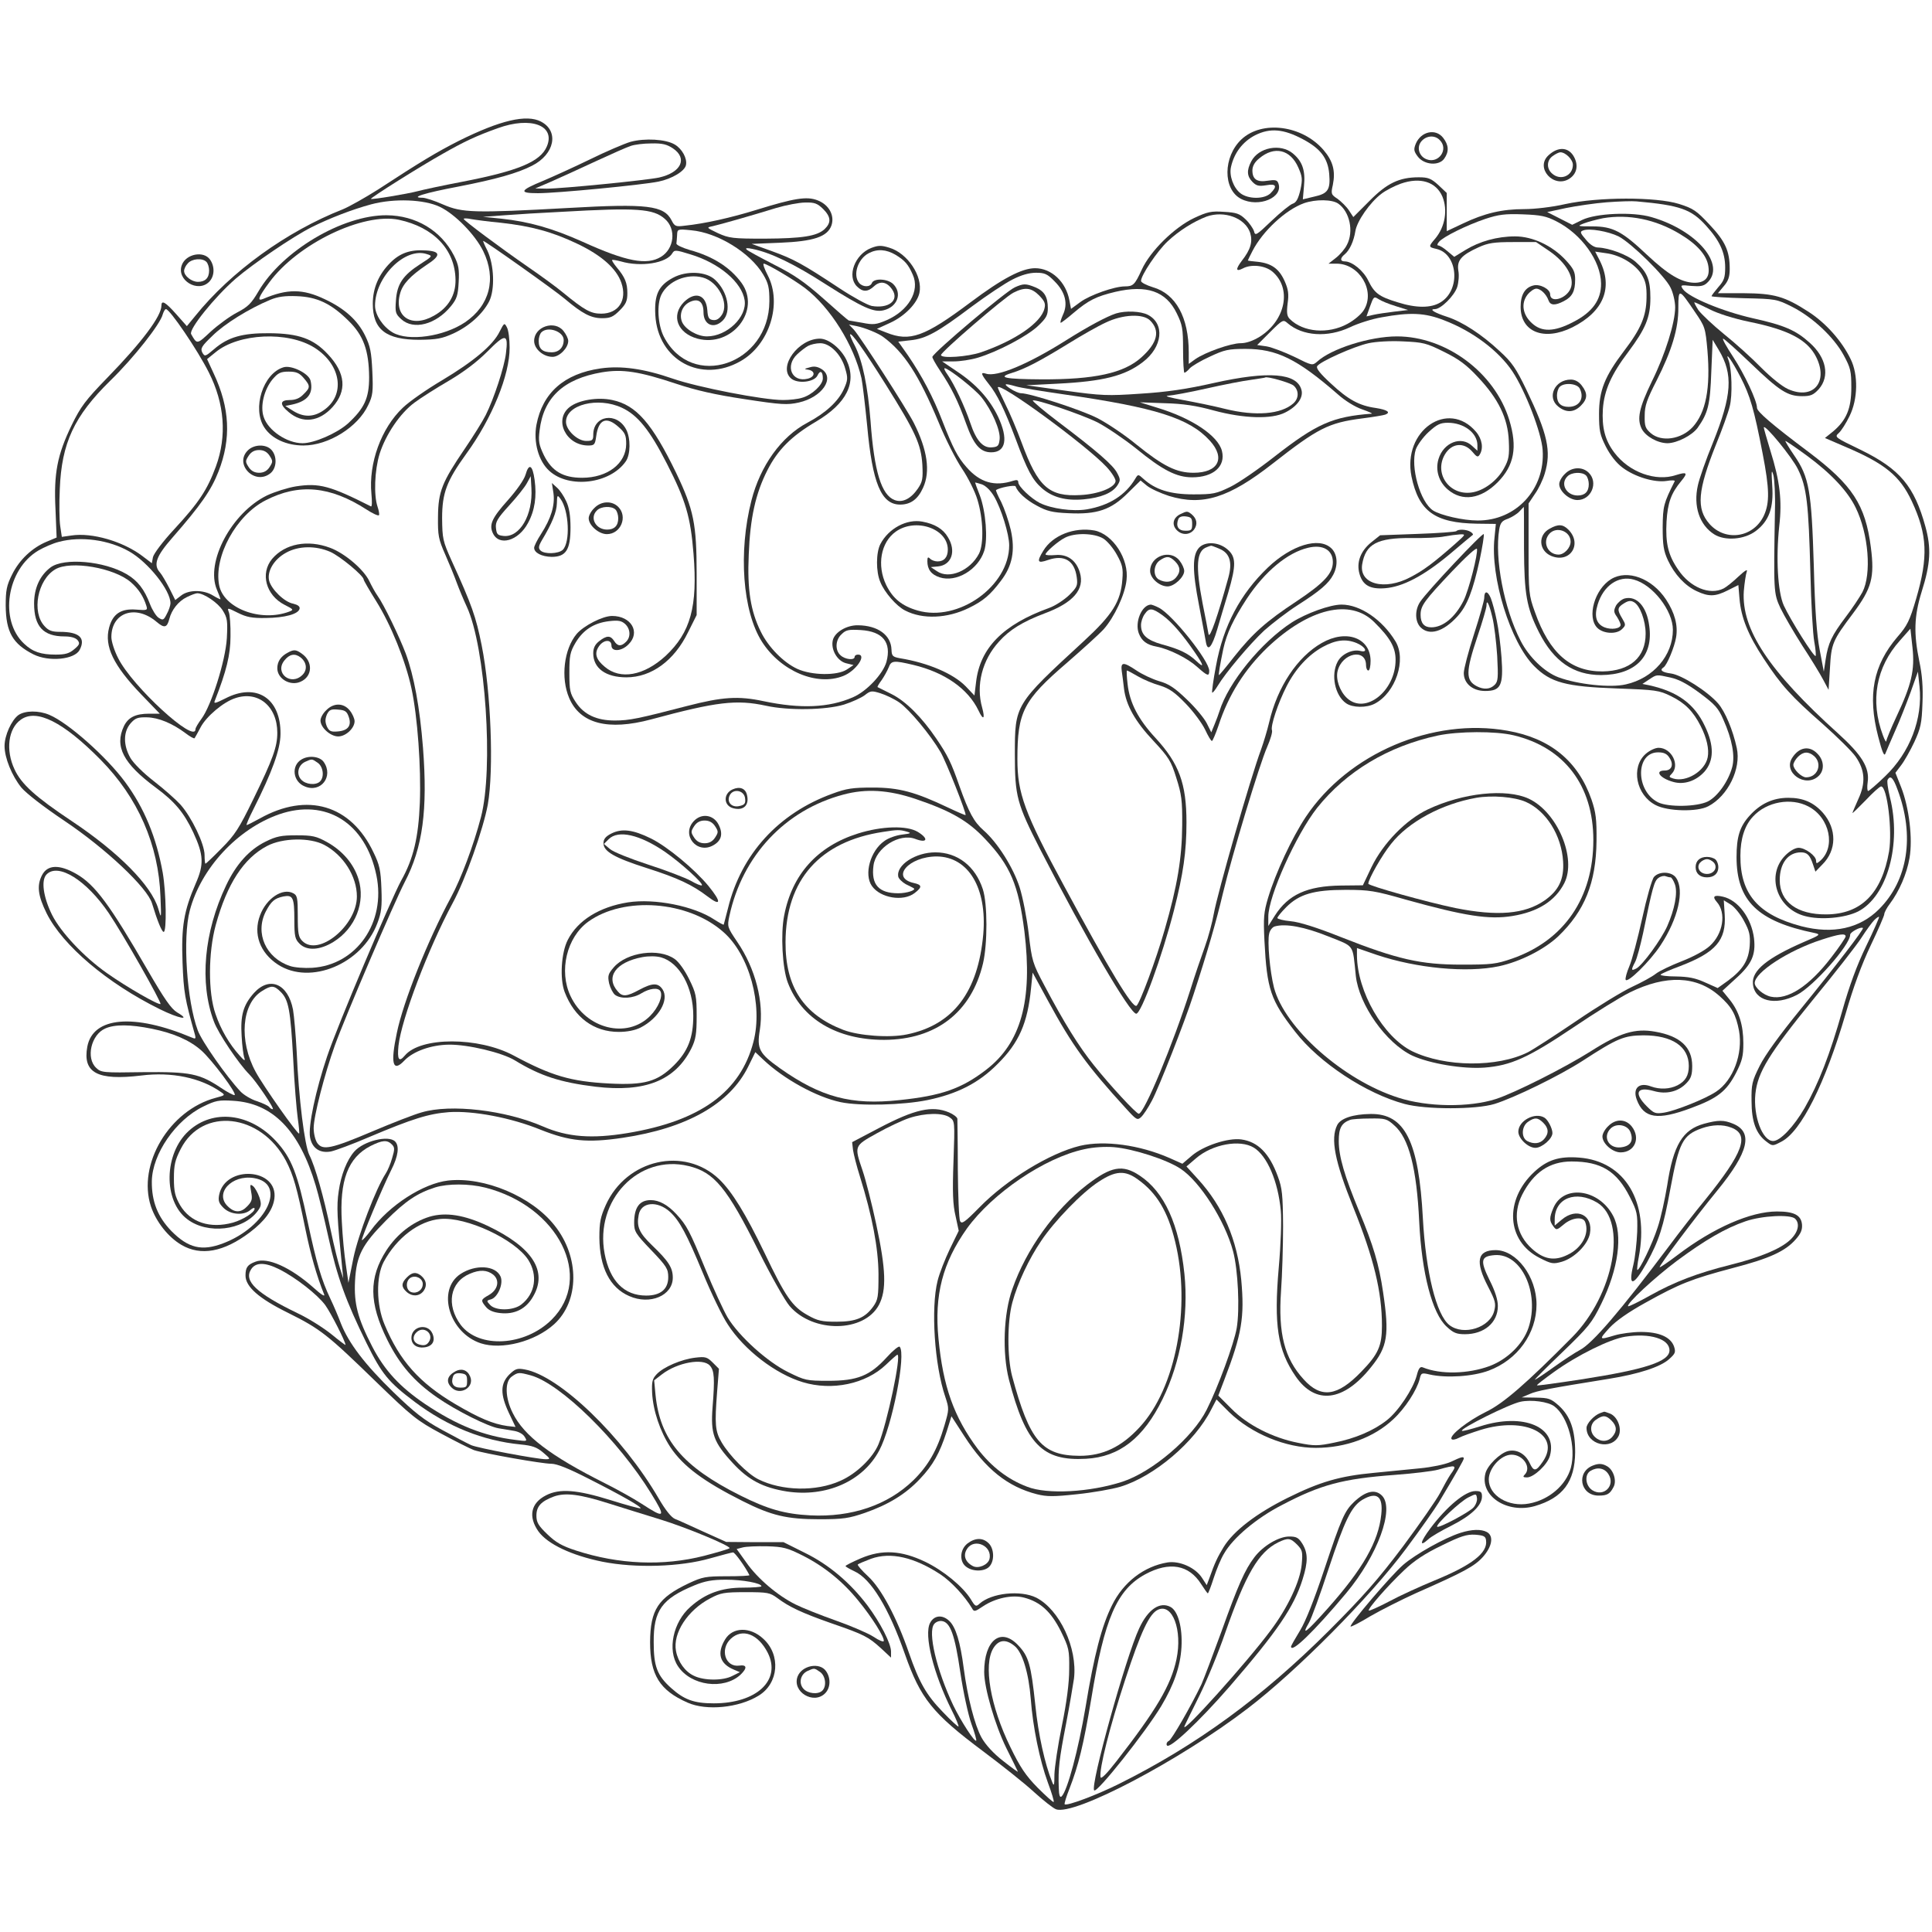 <?xml version="1.0" ?><!DOCTYPE svg  PUBLIC '-//W3C//DTD SVG 20010904//EN'  'http://www.w3.org/TR/2001/REC-SVG-20010904/DTD/svg10.dtd'><svg height="850pt" preserveAspectRatio="xMidYMid meet" version="1.0" viewBox="0 0 850 850" width="850pt" xmlns="http://www.w3.org/2000/svg">
<rect x="0" y="0" width="850" height="850" fill="#333333" stroke="none"/>
<g fill="#ffffff" stroke="none" transform="translate(0,850) scale(0.1,-0.1)">
<path d="M0 4250 l0 -4250 4250 0 4250 0 0 4250 0 4250 -4250 0 -4250 0 0 -4250z m2380 3715 c81 -42 60 -144 -39 -194 -64 -33 -160 -60 -325 -92 -148 -28 -215 -49 -157 -49 12 0 53 -13 91 -30 83 -36 135 -38 550 -15 349 20 421 11 455 -55 13 -26 19 -28 57 -23 88 9 204 35 317 70 165 51 220 60 267 42 51 -19 77 -67 62 -111 -18 -50 -79 -70 -227 -76 l-124 -5 89 -32 c96 -35 132 -54 297 -163 59 -39 123 -74 142 -78 74 -13 122 24 91 71 -23 35 -53 41 -80 16 -28 -26 -50 -27 -76 -1 -45 45 -9 141 63 169 31 12 45 12 80 1 80 -24 148 -126 132 -199 -10 -46 -65 -102 -128 -131 l-59 -27 41 -16 c104 -42 168 -19 371 133 140 105 226 150 284 150 72 0 136 -60 151 -142 l7 -37 41 30 c42 31 150 69 196 69 37 0 44 8 74 73 37 82 144 187 231 228 58 27 75 31 131 27 55 -3 69 -8 95 -33 17 -16 33 -40 37 -52 5 -22 10 -19 78 46 40 38 82 72 93 75 15 5 24 22 33 60 10 47 9 58 -9 99 -35 80 -106 96 -172 40 -20 -16 -30 -34 -30 -53 0 -39 21 -53 68 -45 32 5 41 3 46 -11 24 -63 -86 -109 -164 -69 -81 42 -79 186 2 262 91 85 267 62 361 -47 42 -49 53 -93 41 -153 -9 -40 -8 -43 21 -62 16 -12 39 -34 50 -51 l19 -29 71 71 c77 78 131 104 217 104 41 0 54 -5 86 -34 l37 -35 0 -84 0 -84 70 33 c96 46 174 64 271 64 46 0 124 9 180 22 147 32 400 32 500 1 64 -20 78 -30 135 -91 69 -73 89 -116 89 -195 0 -34 -6 -53 -26 -76 l-26 -31 114 0 c134 -1 180 -14 285 -82 76 -49 147 -129 185 -208 34 -68 32 -177 -5 -251 -15 -31 -36 -64 -47 -74 -20 -18 -18 -19 98 -75 171 -84 234 -159 283 -337 26 -95 23 -162 -17 -288 -33 -107 -35 -182 -10 -304 13 -60 17 -115 14 -185 -3 -89 -8 -110 -36 -171 -18 -38 -44 -84 -58 -102 l-25 -33 25 -63 c35 -89 52 -226 37 -312 -12 -70 -45 -146 -87 -202 -13 -17 -24 -38 -24 -45 0 -7 -27 -69 -60 -138 -39 -82 -77 -185 -110 -300 -90 -307 -196 -519 -283 -563 -38 -20 -39 -20 -65 0 -46 34 -66 88 -66 179 -1 73 2 87 36 155 24 48 87 135 180 249 157 193 279 352 274 357 -8 8 -56 -18 -56 -29 0 -46 -162 -228 -234 -265 -97 -50 -188 -27 -194 49 -5 58 62 113 225 184 71 30 74 33 47 39 -251 51 -344 142 -344 334 0 89 14 135 58 183 47 52 102 78 170 78 65 0 111 -20 152 -66 62 -71 61 -165 -3 -228 l-30 -31 -10 30 c-14 43 -26 55 -54 55 -56 0 -93 -48 -93 -122 0 -96 77 -152 205 -151 153 1 244 92 276 277 15 91 -8 286 -35 286 -6 0 -36 -27 -68 -61 -32 -33 -58 -58 -58 -56 0 3 12 30 26 62 33 71 29 127 -12 186 -15 22 -81 87 -145 144 -138 121 -182 169 -260 288 -68 103 -99 180 -106 263 l-5 60 -46 -23 c-55 -28 -84 -29 -137 -4 -52 24 -98 74 -127 136 -19 41 -23 67 -23 145 1 94 4 105 53 203 2 4 -14 5 -36 1 -53 -8 -140 18 -194 59 -27 20 -54 55 -73 92 -26 52 -30 69 -30 144 0 103 25 165 110 277 74 97 98 153 99 234 1 52 -4 73 -22 103 -29 46 -94 85 -156 93 l-48 7 20 -39 c60 -120 17 -225 -120 -294 -125 -62 -228 -21 -228 90 0 53 19 85 56 94 29 8 74 -16 74 -39 0 -40 71 -20 90 26 19 46 -19 113 -93 164 l-59 40 -101 0 c-85 0 -110 -4 -152 -23 -77 -35 -96 -58 -89 -103 4 -20 1 -53 -5 -72 -13 -39 -72 -97 -98 -97 -28 0 -2 -16 54 -34 67 -22 152 -77 231 -151 54 -49 72 -76 117 -169 94 -196 111 -271 81 -370 -8 -27 -27 -67 -43 -89 l-28 -42 0 -200 c0 -193 1 -203 28 -278 64 -181 157 -262 298 -261 121 2 189 62 189 166 0 57 -25 125 -52 139 -14 8 -25 6 -44 -6 -29 -18 -30 -28 -7 -66 16 -27 16 -30 0 -46 -24 -25 -83 -22 -110 5 -46 47 -12 169 61 214 72 44 180 4 242 -90 38 -58 53 -113 44 -166 -7 -43 -40 -122 -55 -132 -19 -12 -7 -22 32 -27 47 -6 161 -78 208 -132 31 -36 65 -117 82 -196 20 -91 -39 -211 -125 -256 -48 -26 -179 -23 -232 5 -86 44 -110 166 -44 225 17 15 42 27 57 27 57 0 95 -76 58 -114 -13 -13 -13 -15 6 -21 57 -18 140 32 152 93 7 36 -4 85 -31 138 -33 65 -69 101 -130 131 -53 26 -67 28 -237 34 -227 8 -293 26 -365 98 -105 105 -194 392 -175 565 l6 61 -83 1 c-185 3 -256 54 -288 207 -41 202 161 342 284 197 27 -32 33 -73 16 -100 -8 -13 -13 -11 -32 12 -37 44 -91 39 -121 -11 -49 -83 18 -181 116 -168 55 7 115 53 144 107 21 38 24 56 21 120 -4 100 -46 186 -136 281 -50 54 -84 79 -149 111 -78 39 -92 42 -180 46 -55 3 -120 -1 -152 -8 -64 -14 -214 -81 -226 -101 -6 -9 13 -33 61 -77 75 -70 124 -97 197 -107 50 -8 67 -19 42 -29 -8 -3 -55 -11 -103 -17 -147 -19 -194 -43 -392 -198 -194 -152 -309 -188 -457 -143 -37 12 -81 32 -97 45 l-28 23 -57 -56 c-73 -73 -135 -94 -259 -88 -72 3 -96 9 -140 33 -49 26 -85 60 -94 85 -2 8 -70 -5 -86 -16 -2 -1 8 -25 23 -53 14 -29 33 -84 42 -123 20 -90 7 -158 -44 -224 -46 -61 -77 -88 -141 -119 -94 -46 -203 -51 -280 -11 -38 19 -91 80 -109 125 -20 46 -19 130 0 167 36 69 116 112 185 99 54 -10 91 -32 112 -68 38 -61 17 -123 -43 -129 l-32 -3 27 -18 c53 -37 146 2 185 77 22 43 19 154 -7 238 -11 37 -42 98 -67 135 -26 38 -73 130 -104 206 -87 208 -152 308 -244 375 -21 16 -81 40 -115 47 l-35 7 22 -23 c30 -34 229 -343 263 -409 60 -119 74 -214 41 -286 -23 -51 -55 -74 -101 -74 -83 0 -122 94 -145 348 -9 90 -20 184 -25 208 -33 145 -137 312 -249 397 -49 37 -167 107 -181 107 -5 0 3 -23 18 -52 64 -124 7 -305 -120 -377 -173 -99 -364 4 -375 203 -5 89 14 130 78 164 59 32 146 28 185 -9 56 -52 73 -140 34 -179 -39 -39 -85 -20 -85 36 0 46 -22 63 -59 46 -33 -15 -49 -53 -36 -87 13 -33 67 -65 110 -65 88 0 177 85 166 159 -12 79 -112 164 -239 202 -64 20 -70 20 -79 5 -25 -44 -139 -62 -227 -36 -19 5 -36 8 -38 6 -2 -2 7 -16 20 -32 37 -44 47 -69 47 -114 0 -34 -6 -48 -34 -76 -28 -28 -41 -34 -77 -34 -49 0 -87 20 -164 85 -43 37 -351 255 -359 255 -2 0 6 -19 18 -42 30 -63 34 -172 8 -224 -29 -56 -88 -109 -157 -141 -51 -23 -73 -27 -150 -28 -147 0 -205 45 -205 159 0 68 26 129 77 180 43 43 89 59 158 54 65 -4 65 -23 1 -64 -71 -48 -105 -84 -116 -126 -28 -101 51 -153 149 -97 63 35 96 90 95 158 -2 133 -96 231 -249 264 -158 33 -446 -106 -570 -275 -48 -65 -56 -85 -27 -73 106 45 174 45 272 -2 87 -41 143 -92 176 -159 23 -47 28 -73 32 -158 4 -89 2 -107 -18 -148 -45 -97 -175 -178 -285 -178 -75 0 -140 30 -172 79 -55 83 -6 238 84 265 35 11 111 -27 119 -58 14 -57 -12 -91 -81 -106 l-30 -6 35 -22 c45 -28 88 -28 131 1 100 66 82 201 -37 277 -117 74 -335 64 -436 -20 l-37 -30 29 -63 c71 -151 78 -287 21 -432 -32 -82 -78 -148 -203 -291 -71 -81 -85 -119 -54 -153 8 -9 26 -40 41 -69 l26 -52 26 20 c33 26 98 26 140 0 18 -11 33 -18 33 -16 0 2 -7 21 -16 42 -51 121 65 338 220 414 34 16 91 34 127 40 103 16 151 3 331 -88 5 -2 5 23 2 55 -13 135 43 289 138 379 29 28 107 82 173 121 137 82 224 154 253 214 20 39 21 40 32 19 7 -12 12 -52 12 -89 1 -120 -78 -313 -191 -468 -86 -119 -106 -172 -106 -283 1 -90 3 -100 41 -185 90 -197 108 -249 133 -374 41 -205 54 -547 27 -701 -20 -108 -98 -329 -155 -434 -108 -201 -225 -510 -238 -627 -6 -61 2 -74 28 -43 69 83 324 83 479 0 166 -89 250 -114 420 -123 156 -8 212 8 285 80 62 62 85 122 85 218 0 125 -60 234 -142 257 -22 6 -54 6 -82 1 -117 -22 -164 -88 -108 -151 20 -24 39 -23 94 7 58 31 83 32 103 2 30 -46 -17 -127 -97 -168 -24 -12 -58 -19 -96 -19 -109 0 -195 63 -238 176 -22 58 -15 173 14 229 44 86 139 145 265 165 117 18 290 -16 380 -76 22 -14 40 -24 41 -22 1 2 9 35 19 73 58 237 222 417 459 503 62 23 89 27 178 27 115 0 186 -19 333 -89 40 -19 73 -33 75 -32 5 6 -85 234 -110 277 -45 77 -137 187 -181 218 -23 16 -61 34 -84 41 -38 12 -44 11 -69 -9 -15 -11 -56 -30 -91 -41 -79 -24 -244 -27 -343 -5 -130 28 -216 18 -505 -60 -190 -51 -313 -19 -361 94 -38 89 -23 215 33 282 31 36 114 79 156 79 84 0 126 -72 72 -125 -30 -31 -75 -34 -75 -5 0 29 -36 26 -56 -5 -20 -30 -12 -57 27 -89 68 -58 172 -39 267 48 110 103 142 217 123 450 -13 162 -34 234 -117 396 -76 149 -129 214 -198 246 -105 49 -246 14 -246 -62 0 -36 50 -84 89 -84 27 0 31 3 31 28 0 85 104 101 145 22 20 -39 19 -110 -2 -140 -69 -99 -249 -121 -336 -42 -48 43 -71 127 -57 203 27 141 122 225 282 248 91 13 191 -1 318 -45 110 -38 397 -94 485 -94 28 0 66 4 84 10 43 12 91 57 91 85 0 32 -12 38 -24 12 -15 -29 -89 -37 -117 -11 -56 51 34 174 128 174 39 0 93 -44 117 -94 47 -99 1 -191 -134 -271 -109 -64 -169 -125 -214 -214 -52 -102 -76 -211 -82 -371 -7 -154 8 -248 53 -339 33 -68 100 -136 161 -164 64 -29 175 -30 217 -3 l30 20 -33 8 c-39 10 -68 61 -58 102 9 35 61 66 111 65 87 -1 145 -43 147 -107 1 -28 5 -32 37 -38 124 -20 235 -68 289 -123 l39 -41 7 58 c17 151 119 254 321 327 28 10 67 36 89 57 35 35 38 42 33 79 -10 73 -55 100 -127 75 -46 -16 -50 -8 -20 41 41 68 136 105 225 89 81 -16 153 -126 141 -219 -7 -64 -54 -163 -100 -215 -20 -22 -93 -88 -162 -148 -192 -165 -218 -216 -218 -424 0 -150 31 -236 206 -559 198 -367 300 -537 318 -526 14 9 86 202 124 335 56 193 76 316 77 459 1 110 -3 137 -26 209 -23 74 -33 90 -101 163 -80 85 -120 156 -129 229 -3 25 -7 60 -10 78 -5 40 7 41 65 2 25 -17 70 -38 100 -47 43 -12 69 -30 122 -81 37 -35 76 -82 87 -104 l20 -40 14 34 c8 19 18 46 22 59 39 126 184 304 319 391 63 40 168 78 218 78 82 0 179 -66 237 -161 50 -81 1 -227 -91 -275 -36 -19 -98 -18 -126 2 -49 34 -68 125 -37 183 17 33 65 56 100 47 36 -9 22 19 -17 35 -47 19 -91 14 -148 -17 -64 -35 -120 -96 -159 -172 -39 -76 -72 -177 -65 -195 3 -8 -7 -41 -21 -73 -34 -77 -154 -474 -195 -645 -28 -119 -68 -258 -129 -444 -38 -119 -153 -411 -183 -467 -16 -31 -38 -64 -48 -73 -16 -15 -21 -12 -67 39 -170 186 -235 275 -343 474 l-67 123 -7 -69 c-15 -153 -53 -240 -147 -333 -83 -84 -178 -132 -309 -159 -108 -22 -297 -27 -382 -9 -105 22 -249 101 -339 186 l-36 34 -31 -63 c-81 -165 -270 -272 -553 -314 -156 -23 -233 -15 -359 35 -132 54 -299 85 -405 78 -89 -7 -158 -28 -352 -110 -72 -31 -148 -59 -167 -63 -49 -9 -83 14 -92 62 -9 48 25 208 75 356 45 135 279 687 326 774 54 96 76 190 82 342 6 154 -10 380 -37 504 -26 121 -91 281 -155 383 -30 48 -55 91 -55 95 0 17 -104 103 -147 122 -64 28 -140 27 -195 -4 -53 -29 -84 -82 -74 -123 10 -38 67 -94 106 -101 20 -5 30 -12 28 -22 -5 -24 -65 -40 -149 -41 -61 -1 -85 4 -123 23 -46 23 -47 23 -39 2 4 -11 8 -59 7 -106 0 -80 -18 -153 -69 -283 -6 -14 2 -12 46 10 137 71 245 1 243 -157 -1 -68 -36 -165 -120 -332 -19 -37 -32 -68 -29 -68 3 0 29 13 58 29 209 117 401 60 500 -149 27 -55 32 -79 35 -160 3 -79 0 -105 -18 -152 -67 -179 -295 -274 -437 -182 -80 52 -110 136 -79 217 28 75 100 122 146 97 18 -9 20 -21 20 -100 0 -77 3 -93 20 -110 71 -71 240 68 240 196 0 88 -59 182 -144 227 -63 33 -183 31 -251 -5 -103 -54 -176 -166 -226 -348 -33 -121 -34 -297 -1 -391 23 -68 60 -132 107 -184 19 -22 25 -24 20 -10 -4 11 -10 54 -12 96 -6 92 7 137 54 190 69 76 150 41 172 -73 5 -29 12 -111 16 -183 9 -208 35 -415 56 -457 25 -49 63 -182 94 -331 14 -68 33 -143 41 -168 l14 -44 -5 50 c-22 216 -25 268 -15 334 10 71 36 138 69 175 41 46 150 73 179 44 20 -20 14 -65 -17 -126 -40 -80 -133 -303 -129 -308 3 -2 20 17 39 42 82 112 231 207 340 220 159 18 369 -70 469 -198 111 -139 109 -333 -2 -434 -85 -77 -231 -114 -323 -84 -139 46 -195 235 -89 305 66 43 154 38 176 -11 14 -31 -12 -93 -43 -101 -19 -5 -19 -7 -3 -24 24 -27 103 -26 138 2 61 48 73 128 30 196 -59 91 -273 190 -386 180 -95 -8 -193 -83 -250 -189 -34 -64 -33 -189 4 -276 66 -159 153 -256 310 -349 107 -63 167 -88 230 -97 l36 -4 -29 61 c-39 83 -38 129 1 169 27 26 35 29 68 23 153 -27 431 -295 590 -568 29 -50 55 -83 72 -90 14 -5 70 -31 125 -56 l100 -45 126 -1 126 0 94 -47 c106 -52 199 -131 275 -231 57 -76 104 -168 104 -203 l0 -27 -44 41 c-55 50 -73 60 -218 110 -131 46 -186 72 -238 111 -33 24 -42 26 -140 26 -94 0 -110 -3 -155 -27 -100 -52 -166 -154 -151 -232 9 -48 40 -91 79 -109 45 -22 129 -22 170 0 l32 16 -26 11 c-63 26 -76 72 -39 133 33 55 110 57 168 3 78 -71 68 -196 -20 -250 -87 -54 -230 -68 -313 -31 -123 54 -165 122 -165 266 1 143 35 195 170 259 60 28 74 31 168 31 56 0 101 2 99 5 -19 38 -64 100 -72 100 -5 0 -50 -12 -100 -26 -132 -38 -329 -44 -475 -15 -136 28 -240 77 -281 133 -46 65 -34 125 33 159 60 31 136 25 284 -21 70 -22 129 -38 132 -36 5 6 -78 54 -230 131 -86 44 -138 65 -163 65 -41 0 -295 45 -340 60 -16 6 -82 39 -145 73 -106 57 -127 74 -285 227 -214 208 -245 233 -388 304 -128 63 -187 115 -187 164 0 36 9 48 44 61 53 21 155 -25 256 -115 33 -30 51 -41 46 -29 -33 81 -60 178 -82 285 -38 186 -53 239 -86 303 -111 209 -368 238 -463 52 -25 -49 -30 -70 -30 -129 0 -59 5 -79 27 -118 45 -76 132 -105 233 -77 45 13 95 45 95 61 0 6 -8 4 -18 -5 -29 -26 -88 -22 -119 9 -20 20 -24 31 -19 57 27 133 261 118 243 -17 -7 -50 -42 -98 -108 -148 -115 -87 -216 -105 -301 -55 -58 34 -111 101 -134 169 -61 185 81 424 285 478 42 11 43 12 22 26 -88 62 -216 89 -350 72 -193 -23 -258 12 -237 127 25 132 206 147 460 40 16 -7 18 -5 14 11 -45 160 -50 187 -55 319 -6 159 6 228 58 348 37 84 35 126 -11 225 -41 87 -81 135 -165 197 -143 106 -182 181 -140 270 19 39 51 55 112 55 l46 0 -81 84 c-124 129 -164 213 -142 295 16 60 52 84 118 79 49 -4 52 -3 46 16 -13 42 -34 74 -68 104 -73 64 -266 97 -333 57 -78 -46 -105 -188 -47 -250 18 -20 33 -25 68 -25 85 0 114 -27 86 -80 -23 -42 -135 -53 -203 -19 -91 46 -121 98 -122 214 0 68 4 89 28 137 32 65 88 118 153 145 l43 18 -5 125 c-8 157 8 239 71 369 40 82 60 109 158 210 151 155 237 270 237 316 0 26 17 17 65 -37 l47 -53 37 45 c157 195 402 372 649 469 29 12 98 51 155 87 190 124 257 164 355 214 183 91 298 118 362 85z m3969 -71 c25 -32 27 -61 5 -92 -23 -33 -89 -28 -117 10 -17 23 -18 31 -8 56 23 54 87 68 120 26z m-3380 -30 c32 -19 55 -61 49 -90 -5 -27 -62 -61 -121 -73 -74 -15 -447 -51 -530 -51 -86 0 -81 12 24 55 40 17 131 58 203 93 71 35 153 70 180 78 63 17 155 12 195 -12z m3957 -56 c19 -37 11 -73 -21 -94 -69 -45 -153 48 -92 103 43 40 90 36 113 -9z m-6002 -450 c22 -31 20 -74 -4 -98 -50 -50 -145 8 -120 74 18 49 96 64 124 24z m1555 -314 c12 -15 21 -34 21 -44 0 -31 -39 -70 -69 -70 -41 0 -81 35 -81 70 0 63 90 93 129 44z m4480 -240 c27 -35 26 -59 -4 -89 -30 -30 -64 -32 -99 -4 -52 41 -16 119 55 119 18 0 35 -9 48 -26z m-5765 -283 c26 -28 24 -80 -4 -103 -69 -56 -163 41 -98 102 28 26 79 26 102 1z m1158 -132 c10 -73 1 -135 -29 -190 -42 -79 -128 -104 -155 -44 -17 37 -3 67 67 145 38 43 70 88 77 111 15 53 31 44 40 -22z m4638 31 c43 -43 11 -120 -50 -120 -36 0 -80 39 -80 70 0 12 11 32 25 45 30 31 77 33 105 5z m-4499 -125 c13 -27 19 -64 19 -116 0 -98 -20 -129 -83 -129 -44 1 -77 18 -77 40 0 7 13 34 30 60 45 70 62 127 55 180 l-7 45 22 -20 c13 -11 31 -38 41 -60z m229 -25 c43 -43 11 -120 -50 -120 -36 0 -80 39 -80 70 0 12 11 32 25 45 30 31 77 33 105 5z m2522 -32 c24 -20 28 -44 12 -67 -19 -26 -55 -27 -78 -2 -22 24 -14 54 17 69 29 14 31 14 49 0z m1658 -68 c63 -63 8 -150 -75 -116 -55 23 -60 92 -7 120 37 21 58 20 82 -4z m-430 -10 c8 -5 12 -11 10 -13 -3 -2 -50 -41 -104 -87 -112 -93 -204 -142 -283 -148 -65 -5 -98 13 -112 64 -14 50 5 100 52 138 l39 31 164 6 c90 3 167 9 171 12 9 10 46 8 63 -3z m40 -123 c-30 -137 -55 -202 -98 -249 -62 -68 -124 -86 -162 -48 -25 25 -26 76 -2 112 30 46 277 308 280 298 2 -6 -6 -56 -18 -113z m-1111 47 c40 -33 40 -70 5 -190 -15 -49 -37 -123 -49 -164 -23 -77 -41 -98 -49 -58 -2 13 -16 87 -31 166 -30 154 -29 220 0 252 27 29 86 26 124 -6z m458 4 c27 -25 31 -74 9 -116 -20 -39 -59 -72 -156 -134 -47 -30 -113 -81 -148 -112 -65 -61 -171 -187 -205 -244 -11 -18 -21 -31 -24 -29 -2 3 5 56 17 118 32 176 107 316 228 432 104 99 225 136 279 85z m-668 -54 c12 -15 21 -35 21 -46 0 -27 -44 -68 -73 -68 -36 0 -77 36 -77 68 0 66 89 97 129 46z m1396 -264 c8 -36 17 -109 21 -162 9 -124 -3 -148 -72 -148 -55 0 -94 33 -94 79 0 17 20 94 45 171 25 77 45 149 45 159 0 33 15 33 29 -1 7 -18 19 -62 26 -98z m-1486 56 c60 -31 221 -233 221 -277 0 -26 -7 -24 -53 17 -42 38 -122 78 -178 89 -44 8 -66 25 -79 59 -18 49 13 124 53 126 4 0 21 -6 36 -14z m-3771 -202 c50 -35 47 -100 -5 -123 -45 -21 -103 12 -103 59 0 29 15 52 45 68 27 15 37 15 63 -4z m211 -250 c12 -15 21 -36 21 -47 0 -31 -39 -67 -72 -67 -34 0 -78 39 -78 70 0 12 11 32 25 45 33 34 77 33 104 -1z m-1322 -19 c83 -35 250 -183 333 -295 85 -115 138 -244 166 -400 15 -88 18 -260 4 -260 -8 0 -28 49 -51 125 -20 69 -204 242 -386 364 -91 61 -167 120 -189 146 -42 52 -74 131 -74 183 0 47 31 114 61 136 29 20 89 21 136 1z m6416 -70 c188 -33 310 -134 369 -303 19 -56 23 -86 22 -182 -2 -184 -52 -308 -169 -420 -62 -58 -167 -111 -260 -131 -141 -30 -362 -9 -538 50 l-87 30 0 -32 c1 -160 116 -359 243 -422 145 -70 375 -72 510 -4 23 12 119 74 212 137 94 64 204 131 245 150 41 19 89 45 105 58 17 13 68 37 114 55 49 19 100 46 123 67 59 53 74 146 31 194 -21 24 -12 32 27 23 67 -15 126 -94 137 -184 8 -72 -10 -113 -79 -175 l-60 -55 31 -38 c42 -52 61 -113 61 -193 0 -56 -5 -77 -32 -130 -42 -81 -81 -112 -198 -155 -147 -55 -208 -46 -239 37 -19 51 11 78 63 58 39 -14 82 -12 116 5 35 18 50 43 50 85 0 86 -73 135 -200 135 -85 -1 -113 -12 -267 -112 -102 -66 -301 -163 -388 -190 -82 -25 -302 -25 -395 0 -169 45 -376 181 -482 318 -108 139 -124 185 -135 400 -5 102 -3 125 16 189 34 112 105 264 166 356 186 279 558 438 888 379z m1362 -100 c31 -30 33 -75 5 -100 -58 -53 -157 17 -115 81 30 47 75 55 110 19z m-6571 -37 c45 -64 -13 -138 -83 -108 -53 21 -61 92 -14 119 32 19 80 13 97 -11z m1862 -144 c12 -46 -14 -72 -60 -60 -43 11 -45 64 -3 83 31 14 56 5 63 -23z m-124 -133 c20 -40 12 -70 -24 -90 -72 -41 -142 46 -86 106 34 37 88 29 110 -16z m-298 -60 c73 -36 193 -136 253 -209 58 -71 56 -92 -4 -46 -67 51 -130 81 -268 125 -141 45 -190 73 -190 109 0 18 9 30 35 43 46 23 95 17 174 -22z m4684 -93 c7 -7 12 -21 12 -33 0 -28 -19 -45 -50 -45 -31 0 -50 17 -50 45 0 28 19 45 50 45 14 0 31 -5 38 -12z m-7212 -63 c82 -47 147 -135 314 -424 73 -126 103 -169 129 -185 65 -38 9 -28 -76 14 -231 114 -427 280 -498 422 -38 77 -44 122 -20 168 24 46 76 48 151 5z m7038 -17 c38 -55 9 -180 -69 -298 -47 -71 -147 -169 -153 -150 -2 6 5 32 16 58 12 27 37 122 57 212 20 92 43 172 52 182 23 26 78 24 97 -4z m-3199 -1032 c19 -8 36 -21 37 -28 0 -7 2 -107 2 -223 1 -115 5 -218 10 -227 7 -15 20 -6 85 60 119 122 310 239 443 271 107 25 262 4 394 -54 l56 -25 41 35 c51 44 160 80 218 72 73 -10 124 -61 161 -163 19 -51 22 -80 23 -219 0 -88 -4 -216 -9 -285 -13 -186 15 -296 99 -388 77 -86 149 -76 254 33 75 77 91 114 91 202 0 150 -36 297 -126 521 -82 203 -101 302 -71 362 15 30 70 48 147 49 151 2 212 -120 230 -459 13 -237 59 -425 117 -470 62 -48 179 -11 197 63 8 32 5 44 -27 106 -58 111 -48 161 33 161 92 0 180 -117 180 -239 0 -128 -84 -244 -210 -291 -69 -26 -187 -34 -261 -17 -34 8 -37 7 -43 -20 -13 -50 -64 -129 -116 -177 -85 -80 -209 -126 -341 -126 -132 0 -283 62 -381 157 l-56 56 -23 -44 c-72 -143 -251 -295 -400 -340 -37 -11 -123 -26 -191 -33 -102 -11 -132 -11 -176 0 -129 33 -226 111 -319 255 l-57 88 -21 -67 c-31 -96 -60 -148 -118 -209 -63 -67 -139 -113 -242 -149 -70 -24 -95 -28 -200 -28 -143 0 -211 16 -338 80 -173 87 -261 153 -317 236 -46 70 -77 162 -81 241 -2 48 1 61 20 81 30 32 109 66 171 73 43 5 51 3 76 -22 l27 -27 -8 -101 c-11 -143 -9 -174 20 -223 34 -58 113 -138 161 -162 104 -52 255 -55 361 -7 71 31 143 101 168 161 38 92 102 394 83 394 -2 0 -25 -20 -50 -44 -89 -85 -237 -116 -366 -77 -120 36 -258 142 -330 254 -23 34 -73 137 -110 227 -71 171 -102 229 -144 268 -56 51 -128 44 -138 -13 -10 -52 2 -79 59 -134 72 -69 91 -98 91 -142 0 -79 -100 -122 -192 -81 -85 37 -130 126 -131 257 0 68 5 91 28 143 91 202 346 260 499 114 57 -55 116 -151 200 -325 91 -191 122 -236 189 -273 44 -25 63 -29 127 -29 86 0 126 17 162 67 21 30 23 43 23 143 -1 115 -27 253 -82 430 -14 44 -27 96 -30 115 l-4 35 118 62 c158 83 234 100 308 69z m2621 -24 c15 -10 34 -47 34 -67 0 -25 -46 -65 -75 -65 -32 0 -75 41 -75 71 0 49 75 88 116 61z m383 -38 c40 -51 13 -114 -49 -114 -36 0 -80 39 -80 70 0 12 11 32 25 45 33 34 77 33 104 -1z m446 12 c89 -37 69 -124 -69 -293 -100 -122 -259 -334 -254 -338 2 -2 37 22 78 53 159 121 323 192 438 192 75 0 106 -16 110 -57 2 -23 -5 -40 -27 -65 -46 -53 -116 -85 -278 -127 -181 -48 -234 -69 -383 -152 -76 -42 -130 -80 -159 -111 -48 -53 -47 -54 23 -33 27 8 79 15 115 15 80 0 131 -22 146 -64 8 -25 6 -31 -22 -56 -38 -34 -133 -65 -263 -86 -268 -43 -318 -53 -350 -67 l-35 -15 62 -1 c57 -1 66 -4 102 -36 50 -46 71 -106 71 -204 -1 -130 -54 -201 -177 -237 -122 -35 -243 44 -218 143 8 35 64 90 100 99 38 9 76 -12 95 -53 18 -39 28 -37 58 7 81 119 -77 200 -274 139 -38 -12 -81 -27 -96 -35 -15 -8 -29 -10 -32 -5 -10 16 72 80 151 119 77 37 178 125 380 329 184 186 244 510 110 592 -94 56 -187 20 -187 -74 l0 -27 31 26 c66 56 139 20 124 -61 -9 -48 -67 -107 -123 -124 -39 -11 -46 -10 -99 17 -145 74 -156 254 -23 378 57 53 110 70 198 63 202 -16 308 -194 262 -437 -6 -29 -8 -55 -7 -57 8 -7 67 115 90 187 14 41 32 125 42 185 27 178 68 245 162 271 63 17 87 17 128 0z m-5773 -668 c24 -20 28 -44 12 -67 -18 -25 -51 -27 -76 -4 -23 21 -23 38 2 63 23 23 40 25 62 8z m50 -254 c15 -33 1 -58 -36 -62 -33 -4 -56 13 -56 42 0 51 71 66 92 20z m166 -189 c22 -48 -44 -88 -82 -49 -25 25 -19 51 18 71 26 14 52 6 64 -22z m5015 -164 c33 -13 53 -64 39 -97 -31 -67 -142 -41 -142 34 0 19 33 55 60 65 8 3 16 6 17 6 1 1 13 -3 26 -8z m-643 -198 c0 -6 -30 -59 -110 -193 -15 -25 -80 -118 -145 -205 -157 -211 -479 -536 -695 -701 -300 -230 -765 -474 -844 -444 -12 4 -55 38 -96 75 -41 38 -143 119 -226 181 -222 166 -274 231 -343 427 -71 203 -149 331 -222 364 -21 10 -39 20 -39 23 0 3 30 18 67 34 94 40 178 35 283 -15 81 -39 166 -109 201 -165 19 -32 23 -34 38 -20 53 48 181 61 250 27 103 -53 182 -222 166 -356 -4 -27 -19 -117 -35 -200 -30 -155 -35 -196 -32 -280 1 -34 5 -46 13 -38 25 25 73 203 105 393 38 231 71 356 116 447 50 102 141 172 245 189 53 8 123 -23 152 -69 l20 -31 11 29 c25 71 36 93 63 138 44 72 145 149 282 217 143 71 230 96 379 110 61 6 152 15 203 20 52 5 110 17 135 28 48 23 58 25 58 15z m629 -33 c29 -15 45 -64 30 -92 -16 -31 -28 -38 -66 -38 -82 0 -100 105 -23 133 23 9 40 8 59 -3z m-549 -134 c0 -39 -47 -84 -134 -128 -44 -22 -91 -49 -103 -61 -40 -36 -35 -11 10 49 73 97 154 164 198 164 24 0 29 -4 29 -24z m21 -156 c32 -17 24 -64 -17 -110 -37 -41 -83 -66 -294 -159 -64 -29 -153 -74 -200 -101 -46 -28 -85 -48 -88 -46 -7 8 176 223 231 271 54 47 183 119 252 141 50 16 91 17 116 4z m-2191 -50 c24 -24 26 -77 3 -102 -20 -22 -71 -24 -101 -2 -32 22 -30 76 4 103 34 26 68 27 94 1z m-716 -562 c22 -31 20 -74 -4 -98 -51 -51 -146 7 -121 74 19 49 97 64 125 24z" id="1"/>
<path d="M2190 7936 c-95 -34 -148 -59 -241 -112 -100 -56 -321 -195 -317 -199 5 -4 160 22 206 34 22 6 110 25 194 41 249 48 346 89 374 156 39 92 -70 133 -216 80z" id="2"/>
<path d="M5522 7905 c-54 -28 -92 -77 -106 -139 -9 -38 10 -91 41 -116 35 -27 106 -27 133 0 31 31 25 43 -19 35 -32 -5 -43 -3 -60 14 -25 25 -27 51 -6 91 32 62 129 80 183 35 42 -35 56 -75 49 -144 l-5 -58 50 12 c60 13 72 30 66 100 -6 69 -38 111 -115 152 -86 46 -145 51 -211 18z" id="3"/>
<path d="M6163 7692 c-28 -10 -67 -30 -86 -45 -50 -38 -107 -120 -114 -164 -7 -44 -25 -84 -47 -102 -21 -17 -20 -31 0 -31 33 0 83 -41 104 -85 27 -55 47 -70 129 -95 82 -26 147 -26 189 0 90 55 76 214 -19 235 -35 8 -35 10 -4 46 43 52 55 125 31 184 -28 65 -97 87 -183 57z" id="4"/>
<path d="M1633 7601 c-82 -22 -183 -61 -263 -101 -81 -41 -255 -159 -333 -226 -93 -81 -208 -224 -196 -244 26 -46 25 -46 86 11 33 30 85 68 116 84 48 25 63 40 94 93 104 178 370 336 564 335 129 -1 239 -67 296 -177 21 -42 24 -60 21 -117 -3 -58 -8 -74 -34 -106 -66 -81 -165 -107 -219 -57 -25 23 -27 30 -23 83 5 72 31 110 107 159 55 35 55 36 29 44 -95 32 -228 -100 -228 -227 0 -40 35 -93 78 -118 69 -40 224 -18 318 45 109 74 139 192 80 313 -36 73 -124 163 -191 195 -69 33 -201 38 -302 11z" id="5"/>
<path d="M5737 7606 c-81 -29 -182 -123 -227 -211 -11 -21 -20 -40 -20 -41 0 -1 20 -4 45 -6 60 -7 93 -31 117 -85 16 -36 19 -57 13 -98 -5 -42 -3 -56 10 -69 59 -58 168 -67 253 -21 30 16 62 43 73 62 51 83 -20 203 -121 203 l-35 0 33 26 c18 14 40 40 48 57 31 59 12 146 -38 181 -27 19 -99 20 -151 2z" id="6"/>
<path d="M7069 7610 c-52 -4 -133 -16 -178 -25 l-84 -18 55 -28 55 -28 43 21 c61 30 223 37 305 13 202 -58 331 -212 245 -290 -15 -14 -31 -16 -69 -13 -47 5 -49 4 -37 -14 25 -36 175 -98 307 -128 140 -31 190 -53 251 -108 74 -66 89 -148 40 -204 -24 -26 -36 -31 -73 -31 -64 0 -99 22 -226 144 -63 60 -117 109 -122 109 -5 0 15 -36 44 -80 50 -76 105 -193 105 -224 0 -17 65 -73 229 -196 191 -144 248 -231 272 -418 17 -132 4 -180 -78 -290 -91 -121 -96 -133 -102 -242 l-6 -95 -24 45 c-13 25 -54 92 -92 150 -37 58 -80 132 -96 165 -30 65 -30 73 -24 430 2 66 -2 136 -7 155 -8 28 -9 18 -5 -46 7 -98 -14 -156 -72 -200 -50 -38 -135 -45 -183 -15 -65 41 -93 124 -72 216 6 28 35 112 66 187 84 210 90 301 26 408 l-27 45 -6 -140 c-5 -145 -14 -182 -60 -247 -25 -34 -90 -67 -132 -68 -43 0 -96 29 -114 63 -22 44 -12 92 45 210 58 117 102 258 102 325 0 25 -9 64 -20 86 -24 51 -173 197 -229 226 -45 22 -129 37 -156 26 -15 -5 -13 -11 12 -40 18 -22 37 -35 54 -35 49 -2 130 -32 165 -63 51 -45 65 -79 65 -159 0 -85 -21 -135 -97 -237 -75 -99 -106 -169 -112 -251 -5 -82 9 -138 51 -193 65 -86 182 -128 271 -98 48 15 53 10 23 -26 -45 -54 -60 -96 -65 -179 -5 -95 7 -147 51 -211 52 -78 139 -114 200 -83 12 6 42 30 66 53 28 26 41 34 36 21 -4 -11 -10 -50 -13 -86 -11 -168 111 -352 415 -626 105 -95 139 -151 130 -214 -3 -21 -2 -39 2 -39 4 0 38 29 74 64 110 105 167 254 152 396 l-7 65 -32 -90 c-18 -49 -48 -126 -68 -170 -19 -44 -39 -89 -43 -100 -5 -15 -14 5 -32 75 -47 182 -22 313 85 438 43 49 54 72 82 167 54 185 50 282 -19 430 -52 111 -117 165 -294 240 l-88 38 36 29 c58 49 80 100 80 193 0 72 -3 86 -34 143 -43 79 -136 166 -226 212 -68 34 -72 35 -212 38 -79 2 -143 6 -143 9 0 3 14 21 30 40 25 28 30 42 30 86 0 66 -24 118 -84 184 -65 72 -114 90 -306 107 -19 2 -78 0 -131 -4z" id="7"/>
<path d="M3415 7585 c-110 -34 -244 -72 -279 -80 -29 -6 -29 -6 23 -31 49 -22 65 -24 204 -24 168 1 231 11 265 42 30 29 28 54 -7 89 -25 24 -37 29 -78 28 -26 0 -84 -11 -128 -24z" id="8"/>
<path d="M2470 7568 c-85 -4 -198 -11 -250 -15 l-95 -7 80 -8 c122 -13 225 -42 359 -102 192 -87 282 -104 344 -66 59 36 68 123 17 167 -51 45 -122 50 -455 31z" id="9"/>
<path d="M5308 7547 c-57 -22 -121 -62 -171 -109 -45 -42 -117 -149 -117 -174 0 -7 24 -19 53 -28 100 -29 157 -132 157 -287 l0 -50 29 21 c43 30 156 70 199 70 25 0 54 10 85 29 114 73 141 213 55 286 -32 27 -93 34 -130 14 -31 -16 -33 -4 -5 33 40 51 49 85 37 124 -22 65 -114 99 -192 71z" id="10"/>
<path d="M6535 7537 c-83 -28 -186 -79 -204 -101 -8 -9 -9 -16 -3 -16 6 0 24 -11 40 -25 l30 -25 49 30 c62 38 140 60 219 60 77 0 164 -41 223 -105 34 -37 41 -51 41 -85 0 -52 -13 -76 -50 -95 -38 -20 -59 -19 -67 3 -10 28 -35 52 -54 52 -10 0 -27 -12 -39 -27 -29 -38 -21 -88 20 -125 43 -40 99 -38 181 5 85 43 124 98 123 170 -1 99 -86 217 -196 273 -45 23 -68 28 -148 31 -79 3 -107 -1 -165 -20z" id="11"/>
<path d="M7053 7540 c-29 -6 -67 -16 -85 -23 -30 -12 -29 -13 38 -13 90 0 131 -22 240 -125 94 -88 150 -121 207 -123 49 -1 71 24 63 73 -7 48 -50 97 -126 142 -106 64 -225 88 -337 69z" id="12"/>
<path d="M2040 7537 c0 -7 164 -129 284 -212 54 -37 124 -88 154 -113 95 -78 122 -92 167 -92 76 0 115 59 89 135 -21 63 -88 122 -193 172 -111 53 -203 78 -338 93 -54 5 -113 13 -130 16 -18 4 -33 4 -33 1z" id="13"/>
<path d="M2979 7466 c-1 -14 -2 -31 -3 -37 -1 -7 26 -19 59 -29 102 -28 177 -76 227 -144 88 -121 -42 -286 -193 -246 -89 24 -118 102 -60 161 50 49 98 33 103 -36 2 -32 7 -41 25 -43 15 -2 27 5 39 23 33 50 -16 146 -84 164 -70 19 -152 -15 -182 -75 -21 -43 -16 -132 10 -184 122 -239 464 -125 465 155 0 59 -4 78 -27 117 -57 96 -201 185 -318 195 -59 6 -60 5 -61 -21z" id="14"/>
<path d="M3285 7402 c6 -6 60 -35 120 -66 87 -44 132 -74 218 -150 59 -53 109 -96 111 -96 1 0 28 -5 59 -10 50 -10 62 -8 107 11 97 42 148 129 116 200 -20 46 -35 63 -76 88 -41 24 -80 27 -118 7 -48 -25 -71 -96 -42 -131 16 -19 49 -19 56 0 9 22 70 19 94 -5 40 -40 19 -100 -42 -115 -43 -11 -94 12 -253 113 -141 91 -245 141 -325 157 -24 5 -32 4 -25 -3z" id="15"/>
<path d="M4454 7270 c-32 -16 -113 -70 -179 -119 -150 -113 -201 -141 -269 -148 l-54 -6 43 -61 c62 -91 111 -184 151 -288 47 -120 67 -159 106 -203 59 -68 124 -87 206 -60 16 5 22 3 22 -7 0 -18 56 -71 95 -91 51 -25 144 -38 206 -28 99 17 171 62 215 137 11 18 12 18 35 -3 52 -47 117 -68 219 -68 88 0 101 3 163 33 37 18 124 78 194 133 186 145 256 176 428 189 6 0 -13 9 -42 19 -30 10 -76 38 -108 67 -178 155 -268 199 -405 199 -76 0 -93 -4 -157 -34 -40 -18 -80 -42 -89 -52 -9 -11 -20 -19 -23 -19 -3 0 -6 46 -6 103 0 92 -3 108 -28 159 -47 97 -132 126 -270 94 -84 -20 -118 -37 -183 -92 -28 -24 -54 -44 -57 -44 -4 0 1 15 9 34 24 49 11 101 -36 148 -32 33 -44 38 -82 38 -30 0 -65 -10 -104 -30z m101 -34 c40 -17 55 -42 55 -92 0 -31 -7 -44 -43 -78 -46 -44 -178 -114 -266 -140 -30 -9 -77 -16 -105 -16 l-51 0 65 -44 c85 -56 144 -122 181 -199 46 -98 34 -157 -30 -157 -48 0 -77 33 -110 125 -36 101 -66 161 -115 234 -20 30 -35 57 -34 61 10 24 323 288 363 306 38 17 48 17 90 0z m495 -121 c76 -39 65 -142 -22 -208 -79 -61 -175 -85 -375 -95 l-138 -7 173 -24 c159 -22 185 -23 330 -13 114 7 203 20 322 47 242 54 367 44 386 -31 9 -34 -20 -73 -72 -99 -59 -30 -180 -27 -314 9 -76 21 -135 30 -215 32 l-110 4 77 -24 c152 -46 267 -123 284 -190 17 -68 -38 -116 -131 -116 -69 0 -131 32 -247 127 -54 43 -131 95 -170 115 -73 36 -275 104 -284 96 -2 -3 46 -44 108 -91 175 -132 246 -194 263 -228 15 -28 15 -33 0 -56 -22 -32 -72 -53 -148 -60 -78 -7 -137 9 -183 49 -42 37 -64 78 -116 218 -49 129 -80 194 -119 242 -34 43 -36 52 -11 44 48 -16 186 42 351 146 100 63 181 106 221 119 42 13 109 10 140 -6z" id="16"/>
<path d="M4458 7212 c-39 -20 -318 -260 -318 -274 0 -16 117 -8 176 12 151 52 264 130 279 192 6 22 1 33 -23 58 -35 35 -63 38 -114 12z" id="17"/>
<path d="M4168 6853 c31 -44 77 -143 101 -214 26 -78 56 -112 97 -107 25 2 29 8 32 36 4 39 -34 126 -79 183 -28 36 -146 129 -163 129 -4 0 1 -12 12 -27z" id="18"/>
<path d="M4865 7081 c-33 -15 -107 -57 -165 -93 -127 -78 -190 -111 -249 -129 -66 -20 -29 -27 131 -28 233 -1 363 27 440 97 71 64 83 117 38 162 -31 31 -120 27 -195 -9z" id="19"/>
<path d="M5505 6829 c-33 -4 -121 -21 -196 -38 -75 -17 -152 -31 -170 -32 -19 -1 11 -9 66 -19 55 -10 138 -27 185 -39 134 -33 247 -24 301 25 24 22 24 56 1 77 -14 13 -120 43 -126 36 0 -1 -28 -5 -61 -10z" id="20"/>
<path d="M4445 6790 c17 -11 38 -20 47 -20 40 0 264 -73 335 -109 43 -22 121 -74 173 -117 118 -95 176 -124 251 -124 109 0 142 64 72 141 -90 99 -238 146 -643 204 -96 14 -191 29 -210 35 -52 15 -58 12 -25 -10z" id="21"/>
<path d="M4390 6795 c0 -3 15 -36 33 -73 19 -37 51 -113 72 -170 72 -195 120 -238 259 -230 78 4 149 32 154 60 2 9 -16 38 -39 63 -89 96 -479 381 -479 350z" id="22"/>
<path d="M7384 7147 c1 -92 -29 -190 -96 -322 -42 -82 -52 -110 -52 -153 -1 -47 3 -57 27 -78 47 -40 134 -27 184 27 58 64 79 170 65 337 -9 100 -10 104 -56 171 -69 102 -72 103 -72 18z" id="23"/>
<path d="M1189 7181 c-94 -39 -203 -107 -255 -159 -47 -45 -53 -55 -44 -73 11 -19 13 -18 52 15 61 53 125 71 243 70 129 -1 194 -24 258 -93 78 -83 84 -161 20 -232 -59 -65 -132 -74 -193 -22 -41 34 -39 53 5 53 25 0 44 8 60 25 31 30 31 37 1 72 -19 22 -32 28 -66 28 -36 0 -47 -6 -71 -34 -37 -45 -55 -118 -39 -165 19 -60 103 -116 171 -116 51 0 150 43 199 86 73 67 94 112 94 204 -1 119 -25 185 -92 250 -76 75 -138 104 -227 107 -51 2 -82 -2 -116 -16z" id="24"/>
<path d="M6028 7153 l-16 -45 31 7 c18 4 59 10 92 14 l60 7 -54 17 c-30 9 -64 23 -76 31 -20 13 -22 11 -37 -31z" id="25"/>
<path d="M7472 7136 c13 -18 64 -66 113 -106 50 -40 123 -106 163 -147 44 -44 92 -83 119 -95 110 -49 179 31 123 142 -38 75 -121 119 -293 154 -68 14 -138 36 -175 55 -34 17 -64 31 -67 31 -3 0 5 -15 17 -34z" id="26"/>
<path d="M716 7117 c-10 -42 -128 -192 -231 -292 -159 -156 -214 -274 -222 -477 -3 -64 -2 -138 2 -163 l7 -47 42 6 c91 14 227 -26 312 -90 l42 -32 5 27 c4 16 43 68 93 122 110 119 146 174 184 277 49 134 38 276 -31 413 -49 98 -172 279 -189 279 -4 0 -10 -10 -14 -23z" id="27"/>
<path d="M6079 7104 c-42 -7 -105 -27 -140 -44 -98 -46 -208 -39 -274 18 -19 17 -22 16 -77 -39 l-57 -57 42 -6 c23 -4 78 -25 122 -46 78 -39 79 -39 100 -21 62 57 232 111 351 111 216 0 430 -159 494 -367 37 -121 22 -201 -51 -275 -74 -74 -155 -86 -219 -32 -40 34 -56 86 -41 135 22 72 100 103 148 57 l23 -21 0 24 c0 54 -59 99 -130 99 -33 0 -48 -7 -85 -41 -24 -22 -49 -57 -56 -76 -25 -76 19 -232 76 -269 33 -21 132 -44 196 -44 170 -1 298 139 286 310 -5 76 -76 260 -133 346 -61 91 -175 177 -301 225 -84 33 -149 36 -274 13z" id="28"/>
<path d="M2145 6954 c-47 -47 -104 -90 -170 -129 -55 -32 -123 -75 -151 -96 -64 -47 -127 -141 -154 -226 -22 -72 -26 -182 -9 -232 6 -18 9 -35 6 -38 -4 -3 -28 8 -54 25 -161 104 -298 116 -444 41 -129 -65 -229 -247 -205 -373 19 -102 182 -164 308 -117 21 8 20 10 -20 30 -82 42 -108 138 -55 202 57 67 156 86 255 49 65 -24 149 -96 173 -147 10 -21 26 -50 36 -64 28 -39 95 -178 124 -254 36 -97 62 -237 76 -415 21 -273 -1 -439 -80 -590 -48 -93 -261 -590 -308 -720 -45 -125 -93 -311 -93 -363 0 -24 7 -53 16 -66 24 -33 60 -26 244 52 85 36 182 74 215 83 128 38 368 10 534 -62 108 -47 215 -55 372 -29 320 53 497 181 554 402 42 162 -18 383 -133 483 -155 137 -437 158 -594 45 -95 -69 -130 -217 -78 -327 68 -145 248 -190 350 -88 37 37 58 89 45 110 -10 16 -47 12 -83 -10 -37 -23 -90 -26 -116 -7 -9 7 -21 30 -26 50 -7 34 -5 42 21 72 58 66 198 85 267 36 18 -12 45 -50 64 -89 30 -61 33 -74 33 -162 0 -79 -4 -103 -23 -142 -71 -142 -204 -195 -422 -169 -156 19 -244 48 -355 116 -56 34 -206 70 -290 69 -78 -1 -157 -29 -196 -70 -51 -54 -62 -14 -33 122 28 137 136 407 238 596 44 81 100 230 132 353 56 213 20 747 -62 925 -14 30 -34 78 -44 105 -10 28 -33 84 -51 125 -30 68 -33 84 -32 167 1 111 18 152 118 299 36 53 78 120 92 148 36 72 82 211 89 272 11 87 -2 88 -81 8z" id="29"/>
<path d="M3740 7027 c0 -4 9 -26 21 -48 34 -67 57 -180 69 -331 16 -223 48 -326 106 -348 34 -13 71 5 102 50 21 31 23 44 20 106 -6 90 -30 143 -161 352 -96 153 -156 237 -157 219z" id="30"/>
<path d="M3555 6978 c-11 -6 -32 -22 -47 -36 -56 -52 -24 -126 46 -108 32 8 34 33 4 39 -22 3 -21 4 5 11 19 6 34 3 52 -8 60 -39 2 -124 -101 -147 -50 -11 -76 -10 -238 15 -128 19 -215 39 -299 67 -165 55 -238 66 -329 51 -169 -29 -257 -111 -274 -256 -6 -47 -3 -63 19 -109 35 -70 84 -99 168 -99 112 0 194 63 194 149 0 38 -5 49 -33 74 -54 49 -89 35 -99 -41 -5 -36 -8 -40 -35 -40 -98 0 -153 113 -82 169 39 31 124 45 188 31 105 -22 175 -102 281 -321 77 -161 90 -224 90 -445 l0 -180 -38 -76 c-61 -125 -161 -198 -271 -198 -91 0 -146 40 -146 106 0 23 8 39 26 53 33 26 50 26 66 1 15 -24 31 -25 52 -4 22 21 20 57 -4 79 -16 14 -30 17 -71 12 -66 -8 -113 -38 -147 -95 -24 -41 -27 -57 -27 -133 0 -77 3 -90 28 -128 36 -55 92 -81 172 -81 65 0 106 9 318 64 155 40 225 45 337 21 162 -34 286 -29 392 17 61 26 133 103 148 156 23 86 -16 134 -113 140 -53 3 -65 1 -84 -18 -28 -25 -30 -71 -5 -93 20 -19 62 -23 62 -7 0 6 7 10 15 10 40 0 -9 -72 -65 -94 -116 -46 -275 21 -358 151 -85 134 -104 394 -46 621 39 153 131 281 246 342 81 43 137 95 161 149 17 38 18 48 6 88 -17 63 -67 113 -110 113 -19 0 -43 -6 -54 -12z" id="31"/>
<path d="M7605 6915 c14 -36 18 -154 5 -203 -6 -26 -33 -101 -60 -167 -81 -203 -88 -283 -29 -350 71 -80 195 -60 240 38 25 56 24 116 -6 271 -38 197 -55 254 -97 336 -37 72 -71 120 -53 75z" id="32"/>
<path d="M7760 6619 c0 -4 13 -49 29 -102 42 -134 52 -220 39 -331 -15 -140 -7 -290 20 -350 29 -63 133 -229 140 -222 2 3 0 31 -6 63 -6 32 -14 168 -17 303 -8 305 -16 377 -55 456 -25 52 -148 202 -150 183z" id="33"/>
<path d="M7894 6496 c66 -96 76 -156 86 -486 5 -196 13 -302 26 -370 l18 -95 8 53 c11 73 27 106 88 187 29 38 62 88 74 110 41 80 27 256 -30 372 -35 72 -108 150 -214 228 -49 36 -92 65 -95 65 -2 0 15 -29 39 -64z" id="34"/>
<path d="M4290 6377 c0 -1 9 -27 21 -57 26 -69 36 -193 19 -244 -27 -83 -123 -140 -196 -116 -37 12 -54 35 -54 71 0 18 3 20 12 11 7 -7 21 -12 33 -12 29 0 45 19 45 52 0 93 -142 141 -229 79 -66 -47 -84 -148 -42 -235 29 -59 69 -92 138 -112 179 -52 403 107 403 287 0 48 -35 162 -67 216 -15 25 -35 45 -53 52 -17 5 -30 9 -30 8z" id="35"/>
<path d="M6685 6250 c-10 -11 -33 -25 -50 -32 -27 -9 -34 -18 -39 -47 -21 -128 21 -348 94 -490 36 -71 105 -138 167 -161 84 -31 228 -47 296 -31 121 27 207 127 207 240 0 85 -89 199 -172 221 -68 19 -134 -27 -159 -110 -16 -52 -6 -85 30 -100 30 -12 71 -6 71 11 0 5 -7 21 -16 35 -15 21 -15 28 -4 50 8 13 24 27 38 31 53 13 97 -35 108 -121 19 -134 -61 -215 -212 -216 -121 0 -208 60 -273 188 -55 109 -65 168 -66 370 0 100 0 182 -1 182 0 0 -9 -9 -19 -20z" id="36"/>
<path d="M4685 6134 c-30 -15 -85 -63 -85 -73 0 -4 19 -5 43 -3 53 5 92 -23 108 -77 22 -74 -29 -133 -156 -180 -95 -36 -154 -72 -200 -124 -74 -81 -102 -192 -74 -290 14 -51 5 -58 -16 -13 -46 96 -149 168 -288 201 -85 20 -96 19 -107 -11 -6 -15 -20 -40 -31 -56 -12 -16 -20 -30 -18 -31 2 -1 30 -15 62 -31 62 -31 133 -102 196 -195 51 -75 66 -106 102 -209 42 -118 64 -158 106 -195 62 -54 131 -164 159 -251 14 -44 32 -137 40 -205 14 -119 17 -129 68 -225 87 -165 153 -271 219 -353 72 -90 186 -213 197 -213 24 0 151 307 227 545 19 61 48 146 64 190 16 44 33 109 39 144 17 94 160 594 209 726 10 28 26 80 35 118 36 155 124 287 231 348 108 62 214 23 215 -78 0 -24 -4 -43 -10 -43 -5 0 -10 10 -10 23 0 76 -105 55 -125 -25 -9 -36 9 -89 41 -119 80 -75 214 30 214 168 0 54 -23 96 -94 166 -105 105 -287 61 -469 -111 -101 -97 -172 -209 -216 -344 -13 -38 -26 -68 -29 -68 -4 0 -17 22 -30 50 -13 27 -51 79 -85 114 -49 51 -73 67 -114 80 -29 8 -72 26 -96 40 -24 14 -46 26 -49 26 -2 0 -1 -27 3 -60 9 -82 47 -155 123 -237 103 -112 136 -200 136 -371 0 -130 -14 -226 -55 -387 -52 -203 -144 -455 -166 -455 -27 0 -221 331 -422 722 -103 202 -112 234 -112 418 0 220 -1 219 302 498 127 117 164 175 171 273 4 48 0 65 -24 108 -15 28 -42 60 -59 71 -40 25 -127 27 -170 4z" id="37"/>
<path d="M259 6116 c-25 -6 -66 -24 -90 -38 -139 -82 -174 -306 -63 -410 38 -36 74 -48 139 -48 42 0 60 5 82 24 24 20 25 26 14 40 -9 10 -29 16 -57 16 -94 0 -134 44 -134 145 0 68 26 124 73 159 59 43 235 28 334 -30 48 -28 78 -66 103 -132 10 -26 27 -53 38 -60 19 -12 22 -11 36 17 9 16 16 38 16 47 0 57 -97 179 -180 227 -90 52 -214 69 -311 43z" id="38"/>
<path d="M822 5873 c-37 -18 -67 -56 -77 -96 -10 -39 -22 -42 -56 -13 -92 78 -199 42 -199 -67 0 -19 13 -60 30 -93 62 -124 340 -379 340 -312 0 6 12 26 26 45 43 57 106 255 112 355 4 77 2 90 -18 122 -21 34 -83 76 -112 76 -7 0 -28 -8 -46 -17z" id="39"/>
<path d="M8359 5682 c-105 -117 -132 -265 -75 -417 8 -22 15 -33 15 -25 1 8 21 57 45 108 66 140 81 204 70 304 l-9 82 -46 -52z" id="40"/>
<path d="M7256 5511 l-30 -20 30 -6 c126 -28 199 -82 245 -180 41 -85 40 -152 -2 -200 -37 -41 -90 -59 -138 -45 -58 16 -83 50 -37 50 31 0 41 26 21 56 -11 18 -25 24 -50 24 -100 0 -100 -170 0 -220 45 -22 170 -20 219 4 43 22 90 88 107 151 13 49 0 122 -39 209 -22 51 -37 67 -104 117 -54 40 -92 60 -128 68 -64 14 -60 14 -94 -8z" id="41"/>
<path d="M1034 5428 c-52 -17 -126 -80 -151 -127 -13 -25 -25 -46 -27 -49 -3 -2 -20 7 -38 21 -60 45 -121 70 -171 71 -41 1 -52 -3 -73 -27 -32 -38 -32 -96 0 -152 14 -24 59 -68 103 -102 44 -34 96 -80 117 -103 49 -55 106 -173 106 -222 0 -21 2 -38 4 -38 2 0 34 30 71 68 58 58 77 87 140 217 86 176 105 230 105 291 0 117 -85 187 -186 152z" id="42"/>
<path d="M8305 5070 c-4 -6 1 -41 10 -78 52 -206 -12 -436 -140 -502 -58 -29 -166 -39 -235 -20 -124 33 -171 181 -85 267 19 19 43 33 58 33 29 0 77 -35 77 -57 0 -13 3 -13 16 -2 72 60 45 192 -50 241 -76 40 -183 21 -243 -44 -37 -39 -56 -98 -56 -173 -1 -169 79 -260 268 -310 139 -36 257 -10 342 75 127 127 158 323 81 527 -19 52 -31 63 -43 43z" id="43"/>
<path d="M3710 5004 c-256 -68 -444 -269 -501 -534 -10 -47 -9 -49 34 -113 81 -118 119 -267 100 -388 -14 -84 -3 -104 90 -170 179 -126 312 -162 524 -139 184 19 273 50 381 133 154 118 206 305 169 609 -26 205 -62 290 -173 407 -75 80 -152 124 -306 176 -119 40 -218 46 -318 19z m328 -164 c49 -30 42 -51 -11 -31 -70 27 -174 -39 -184 -117 -11 -84 23 -122 109 -122 38 0 80 14 68 22 -3 2 -18 10 -35 18 -16 9 -31 24 -33 33 -10 51 76 107 163 107 98 0 176 -61 209 -162 21 -64 21 -240 1 -326 -51 -216 -207 -336 -435 -337 -208 0 -363 92 -424 252 -24 63 -32 214 -16 295 35 182 147 305 325 361 105 33 215 36 263 7z" id="44"/>
<path d="M3885 4840 c-278 -42 -428 -211 -429 -485 -1 -197 80 -319 254 -386 68 -26 204 -36 280 -20 204 42 313 186 336 441 17 203 -65 340 -204 342 -124 0 -206 -94 -101 -117 36 -8 37 -18 3 -44 -50 -39 -151 -22 -188 31 -36 51 -7 155 55 198 17 13 52 25 77 28 40 5 43 7 22 13 -31 9 -42 9 -105 -1z" id="45"/>
<path d="M1227 4917 c-182 -64 -343 -237 -392 -423 -32 -120 -13 -398 35 -527 18 -49 126 -203 188 -269 14 -15 47 -35 73 -43 27 -9 51 -21 54 -26 4 -5 10 -9 15 -9 10 0 -73 123 -103 153 -46 46 -138 182 -156 233 -64 170 -44 393 54 599 44 93 102 157 173 192 48 24 70 28 137 28 70 0 87 -4 134 -30 68 -38 117 -95 138 -162 32 -102 -13 -217 -110 -277 -60 -37 -117 -40 -149 -8 -20 20 -23 33 -23 105 0 98 -6 111 -48 103 -39 -8 -54 -21 -78 -67 -48 -95 1 -204 107 -239 20 -7 64 -10 97 -8 196 12 326 200 283 407 -48 231 -222 340 -429 268z" id="46"/>
<path d="M8246 4452 c-9 -9 -35 -44 -56 -77 -21 -33 -118 -157 -215 -275 -191 -235 -242 -317 -252 -412 -10 -99 31 -208 78 -208 31 0 91 63 139 146 61 107 111 235 165 426 31 110 65 203 106 287 33 68 58 126 56 127 -2 2 -11 -4 -21 -14z" id="47"/>
<path d="M8015 4366 c-146 -47 -295 -144 -295 -191 0 -20 38 -53 71 -60 73 -16 169 46 266 173 35 45 63 87 63 92 0 15 -28 11 -105 -14z" id="48"/>
<path d="M1153 4140 c-90 -55 -103 -219 -28 -356 34 -63 185 -277 191 -271 2 1 -1 32 -6 67 -5 36 -15 153 -20 260 -12 217 -20 261 -55 296 -29 29 -41 30 -82 4z" id="49"/>
<path d="M463 3975 c-62 -27 -86 -130 -40 -173 22 -21 30 -22 208 -19 207 2 246 -6 341 -69 28 -19 55 -33 60 -32 13 5 -101 157 -147 197 -51 45 -123 76 -217 95 -94 19 -163 20 -205 1z" id="50"/>
<path d="M895 3632 c-122 -59 -225 -209 -227 -329 -1 -89 26 -157 86 -219 74 -75 134 -90 228 -54 192 73 282 263 135 287 -98 16 -175 -68 -114 -125 30 -29 58 -28 86 2 20 21 22 31 16 62 -6 33 -5 36 9 25 8 -7 20 -28 27 -48 10 -31 9 -39 -8 -62 -64 -85 -220 -103 -309 -35 -107 80 -103 290 7 389 107 97 269 78 383 -45 69 -75 95 -142 140 -357 38 -178 60 -254 100 -338 13 -27 34 -76 46 -108 34 -86 105 -180 231 -302 92 -89 133 -122 214 -166 55 -30 112 -60 128 -67 29 -13 290 -62 328 -62 22 0 21 2 -11 29 -28 24 -48 31 -100 36 -165 16 -321 79 -465 187 -117 88 -145 123 -212 258 -92 187 -130 293 -168 466 -19 86 -44 189 -56 228 -72 243 -189 363 -364 373 -62 4 -77 1 -130 -25z" id="51"/>
<path d="M1630 3458 c-99 -51 -137 -151 -126 -335 3 -62 11 -147 18 -190 l11 -77 22 110 c21 101 99 305 142 371 8 12 21 42 28 67 12 40 12 48 -1 61 -21 21 -42 19 -94 -7z" id="52"/>
<path d="M1915 3276 c-79 -25 -131 -60 -216 -145 -106 -107 -131 -155 -137 -267 -5 -99 11 -163 76 -289 54 -104 120 -176 232 -252 139 -93 257 -141 398 -158 52 -7 53 -7 40 14 -7 12 -27 23 -48 26 -19 3 -49 8 -66 11 -45 7 -186 77 -271 136 -100 69 -165 144 -219 253 -81 163 -82 273 -4 394 47 72 115 125 190 148 72 21 153 8 257 -41 196 -94 264 -199 198 -311 -31 -54 -81 -79 -144 -72 -30 3 -51 12 -63 27 -24 29 -23 32 12 52 41 23 50 65 20 90 -27 21 -59 23 -103 4 -88 -37 -105 -137 -40 -225 80 -105 282 -94 400 23 187 186 30 499 -292 581 -71 18 -165 18 -220 1z" id="53"/>
<path d="M1105 2916 c-34 -52 23 -106 205 -194 47 -22 113 -64 148 -92 34 -28 62 -49 62 -47 0 15 -64 140 -89 175 -34 46 -129 121 -203 158 -62 31 -103 31 -123 0z" id="54"/>
<path d="M2252 2444 c-32 -22 -30 -94 4 -161 49 -100 167 -189 404 -308 52 -26 126 -67 163 -91 103 -67 108 -62 42 45 -144 234 -399 484 -530 520 -52 14 -56 14 -83 -5z" id="55"/>
<path d="M2437 1916 c-56 -21 -77 -43 -77 -84 0 -29 8 -44 48 -82 37 -36 65 -52 127 -72 188 -61 382 -69 563 -23 61 16 112 31 112 34 -1 12 -191 91 -305 126 -66 20 -167 52 -225 70 -129 41 -192 49 -243 31z" id="56"/>
<path d="M3268 1692 l-27 -7 43 -60 c48 -69 137 -145 216 -184 30 -15 110 -47 178 -71 68 -24 142 -56 165 -71 23 -16 44 -24 45 -19 5 14 -51 104 -112 178 -67 83 -149 150 -244 198 -68 34 -86 39 -157 41 -44 1 -92 -1 -107 -5z" id="57"/>
<path d="M3055 1525 c-143 -59 -180 -110 -179 -250 0 -106 15 -146 76 -201 58 -52 101 -68 188 -68 189 0 298 102 238 222 -42 83 -112 110 -163 62 -49 -46 -24 -126 37 -118 34 5 37 -10 6 -40 -74 -68 -218 -49 -275 37 -48 71 -22 195 55 262 65 58 136 84 229 84 46 0 83 3 83 6 0 14 -83 29 -156 29 -61 0 -93 -6 -139 -25z" id="58"/>
<path d="M6255 7880 c-24 -26 -13 -68 22 -81 53 -20 98 45 57 85 -21 22 -57 20 -79 -4z" id="59"/>
<path d="M2775 7858 c-16 -5 -86 -36 -155 -68 -69 -32 -156 -72 -195 -89 l-70 -30 50 -1 c67 0 440 37 495 49 97 22 126 84 61 128 -27 18 -47 23 -95 22 -34 0 -74 -5 -91 -11z" id="60"/>
<path d="M6832 7814 c-27 -18 -29 -55 -4 -77 37 -34 92 -11 92 38 0 23 -32 55 -55 55 -6 0 -21 -7 -33 -16z" id="61"/>
<path d="M827 7342 c-10 -10 -17 -25 -17 -34 0 -22 33 -48 61 -48 32 0 49 17 49 50 0 14 -5 31 -12 38 -18 18 -63 14 -81 -6z" id="62"/>
<path d="M2382 7038 c-7 -7 -12 -24 -12 -38 0 -35 17 -50 57 -50 32 0 53 21 53 54 0 38 -70 62 -98 34z" id="63"/>
<path d="M6862 6798 c-7 -7 -12 -24 -12 -38 0 -33 17 -50 51 -50 48 0 71 38 49 81 -12 22 -68 27 -88 7z" id="64"/>
<path d="M1094 6495 c-15 -23 -15 -27 0 -50 11 -17 26 -25 46 -25 20 0 35 8 46 25 15 23 15 27 0 50 -11 17 -26 25 -46 25 -20 0 -35 -8 -46 -25z" id="65"/>
<path d="M2318 6374 c-9 -17 -44 -61 -78 -98 -52 -57 -61 -73 -58 -99 3 -28 7 -32 34 -35 71 -7 129 93 122 210 l-3 53 -17 -31z" id="66"/>
<path d="M6896 6404 c-33 -32 -5 -84 45 -84 32 0 49 17 49 50 0 14 -5 31 -12 38 -17 17 -64 15 -82 -4z" id="67"/>
<path d="M2450 6285 c-1 -38 -21 -87 -66 -162 -15 -26 -16 -35 -6 -45 17 -17 79 -15 98 3 34 34 27 174 -10 224 -14 19 -15 18 -16 -20z" id="68"/>
<path d="M2626 6254 c-33 -32 -5 -84 45 -84 32 0 49 17 49 50 0 14 -5 31 -12 38 -17 17 -64 15 -82 -4z" id="69"/>
<path d="M5184 6216 c-12 -31 0 -51 31 -51 27 0 30 3 30 30 0 25 -4 30 -28 33 -17 2 -29 -2 -33 -12z" id="70"/>
<path d="M6817 6152 c-33 -36 -8 -92 40 -92 25 0 53 30 53 57 0 46 -62 69 -93 35z" id="71"/>
<path d="M6355 6140 c-22 -5 -87 -8 -145 -7 -151 1 -202 -26 -217 -116 -14 -87 99 -117 213 -56 58 30 104 65 197 147 46 41 47 42 20 41 -15 -1 -46 -5 -68 -9z" id="72"/>
<path d="M6390 5988 c-124 -131 -140 -153 -140 -193 0 -37 16 -55 47 -55 52 0 105 44 142 117 23 46 64 206 59 228 -2 8 -48 -34 -108 -97z" id="73"/>
<path d="M5310 6093 c-46 -16 -51 -81 -19 -248 12 -60 24 -121 26 -135 5 -24 42 84 87 248 19 68 7 109 -40 128 -18 8 -35 14 -36 13 -2 0 -10 -3 -18 -6z" id="74"/>
<path d="M5755 6090 c-90 -21 -190 -104 -269 -223 -61 -94 -88 -151 -104 -222 -14 -67 -22 -115 -19 -115 2 0 32 36 67 81 82 103 140 155 275 244 120 80 159 122 159 172 0 53 -44 79 -109 63z" id="75"/>
<path d="M5102 6034 c-28 -20 -30 -69 -3 -84 29 -15 56 -12 74 8 22 25 21 48 -3 72 -24 24 -38 25 -68 4z" id="76"/>
<path d="M6540 5836 c0 -10 -18 -72 -40 -137 -52 -155 -52 -192 -3 -218 31 -16 59 -14 79 6 15 15 16 31 11 128 -4 60 -13 136 -21 168 -14 60 -26 84 -26 53z" id="77"/>
<path d="M5036 5798 c-9 -12 -16 -34 -16 -48 0 -43 25 -66 92 -85 77 -21 115 -39 151 -73 36 -34 34 -21 -5 36 -54 79 -101 134 -142 164 -47 34 -60 35 -80 6z" id="78"/>
<path d="M1251 5594 c-44 -55 29 -114 80 -63 22 22 19 55 -9 77 -25 19 -49 14 -71 -14z" id="79"/>
<path d="M1438 5356 c-8 -20 -8 -32 0 -52 10 -21 18 -25 49 -22 45 4 61 26 47 65 -8 23 -16 29 -47 31 -31 3 -39 -1 -49 -22z" id="80"/>
<path d="M92 5334 c-56 -39 -68 -134 -28 -219 30 -65 92 -121 251 -227 207 -138 351 -284 381 -385 14 -48 14 -47 10 52 -8 228 -99 436 -264 603 -164 166 -281 225 -350 176z" id="81"/>
<path d="M6326 5264 c-219 -47 -403 -158 -531 -318 -93 -118 -215 -390 -215 -479 l0 -41 29 46 c59 92 141 130 291 132 l96 1 38 80 c51 105 151 208 248 254 154 73 345 93 444 47 126 -59 212 -263 156 -372 -40 -78 -116 -126 -228 -144 -103 -17 -210 0 -469 72 -136 39 -161 43 -265 43 -140 0 -204 -19 -261 -76 -22 -22 -39 -43 -39 -48 0 -4 26 -11 58 -14 37 -3 114 -27 222 -70 248 -98 351 -121 530 -121 132 0 152 2 224 27 228 80 356 267 356 521 0 240 -128 408 -351 461 -80 19 -242 18 -333 -1z" id="82"/>
<path d="M6495 4990 c-152 -27 -299 -106 -375 -203 -39 -48 -100 -155 -100 -175 0 -9 261 -82 383 -107 185 -37 305 -27 392 33 63 44 87 94 82 172 -7 115 -74 222 -164 262 -50 22 -148 30 -218 18z" id="83"/>
<path d="M7588 4476 c7 -113 -39 -166 -195 -226 -46 -17 -85 -34 -87 -38 -2 -4 28 -8 68 -8 55 -1 85 -7 127 -26 l56 -25 45 32 c66 49 91 89 96 154 3 47 -1 65 -25 109 -15 29 -42 62 -58 72 l-31 19 4 -63z" id="84"/>
<path d="M5608 4424 c-10 -3 -21 -17 -24 -31 -9 -35 3 -167 21 -238 47 -178 305 -407 546 -484 129 -42 313 -44 431 -6 83 27 303 138 417 210 127 81 195 102 283 86 110 -19 163 -68 163 -151 0 -38 -5 -54 -24 -74 -36 -39 -90 -52 -145 -36 -75 21 -89 -9 -31 -67 32 -32 38 -34 77 -28 52 9 180 60 228 92 75 49 119 167 101 268 -14 73 -32 105 -87 154 -100 88 -234 93 -393 15 -41 -20 -154 -90 -250 -155 -198 -133 -274 -167 -390 -176 -96 -7 -242 18 -318 53 -115 55 -234 223 -248 351 -15 143 -3 126 -123 174 -102 41 -186 57 -234 43z" id="85"/>
<path d="M7910 5170 c-11 -11 -20 -27 -20 -35 0 -20 36 -55 56 -55 51 0 73 59 36 93 -25 22 -48 21 -72 -3z" id="86"/>
<path d="M1342 5148 c-31 -15 -39 -54 -17 -78 20 -22 65 -26 83 -8 20 20 14 65 -10 82 -26 18 -25 18 -56 4z" id="87"/>
<path d="M3211 5002 c-16 -30 8 -57 43 -48 22 5 27 11 24 34 -4 35 -51 44 -67 14z" id="88"/>
<path d="M3054 4865 c-15 -23 -15 -27 0 -50 11 -17 26 -25 46 -25 20 0 35 8 46 25 15 23 15 27 0 50 -11 17 -26 25 -46 25 -20 0 -35 -8 -46 -25z" id="89"/>
<path d="M2678 4808 l-21 -21 26 -22 c14 -13 90 -43 169 -69 78 -25 163 -58 187 -71 24 -14 46 -23 49 -20 8 8 -94 100 -162 147 -111 76 -206 98 -248 56z" id="90"/>
<path d="M7479 4704 c-17 -21 0 -49 31 -49 31 0 48 28 31 49 -8 9 -21 16 -31 16 -10 0 -23 -7 -31 -16z" id="91"/>
<path d="M205 4653 c-25 -25 -15 -99 24 -178 38 -76 140 -185 241 -256 86 -61 229 -143 236 -136 6 6 -166 309 -227 399 -99 146 -223 223 -274 171z" id="92"/>
<path d="M7296 4637 c-18 -13 -26 -42 -67 -242 -12 -55 -27 -112 -35 -127 -19 -36 -18 -41 5 -29 28 15 110 128 136 186 33 75 47 147 34 184 -6 17 -15 31 -19 31 -5 0 -14 2 -22 5 -7 3 -22 0 -32 -8z" id="93"/>
<path d="M4000 3581 c-30 -10 -94 -40 -142 -67 -101 -56 -100 -55 -63 -164 14 -41 41 -147 60 -236 43 -200 46 -290 12 -355 -65 -122 -290 -125 -393 -5 -20 23 -81 131 -136 241 -140 281 -196 348 -309 375 -219 53 -413 -150 -369 -385 23 -121 86 -185 183 -185 63 0 97 28 97 81 0 36 -7 48 -75 119 -69 72 -75 82 -75 120 0 67 23 100 73 100 37 0 75 -21 113 -62 46 -50 58 -73 128 -243 35 -85 79 -180 97 -211 50 -83 175 -196 267 -241 73 -36 80 -38 176 -38 128 0 183 22 257 103 27 30 53 51 57 47 30 -30 -33 -351 -90 -457 -72 -135 -233 -206 -406 -180 -105 17 -169 50 -238 125 -85 92 -98 129 -89 246 10 126 8 161 -12 183 -30 34 -142 14 -210 -38 l-35 -27 6 -64 c20 -197 119 -315 372 -442 122 -61 196 -82 309 -88 182 -9 341 45 454 155 66 65 105 134 136 240 21 72 21 74 4 126 -48 140 -64 392 -34 511 8 33 33 96 54 140 l39 80 -14 65 c-12 50 -14 106 -9 242 6 175 6 176 -17 192 -30 21 -108 20 -178 -3z" id="94"/>
<path d="M5940 3573 c-38 -14 -50 -36 -50 -93 0 -68 25 -153 90 -310 62 -149 87 -232 105 -355 28 -188 20 -240 -53 -330 -121 -152 -245 -167 -332 -40 -79 115 -96 225 -74 478 9 101 13 212 9 250 -12 130 -60 242 -119 278 -61 37 -182 15 -254 -47 l-42 -36 50 -55 c111 -121 174 -269 191 -444 15 -164 3 -238 -75 -441 l-26 -68 58 -58 c70 -71 181 -128 294 -150 70 -14 86 -14 158 1 92 18 174 53 232 99 50 39 115 137 131 196 8 32 15 41 27 36 78 -32 199 -29 294 6 79 30 147 97 171 169 50 152 -31 328 -149 319 -61 -5 -65 -23 -23 -109 25 -49 37 -88 37 -115 0 -73 -60 -124 -145 -124 -37 0 -51 6 -80 33 -64 58 -110 236 -121 462 -11 234 -45 368 -110 424 -32 29 -40 31 -107 30 -40 0 -79 -3 -87 -6z" id="95"/>
<path d="M4771 3444 c-175 -37 -405 -194 -517 -349 -107 -151 -144 -293 -125 -485 20 -210 68 -345 173 -485 59 -77 132 -134 217 -166 89 -35 277 -24 419 22 132 43 310 195 371 317 50 99 120 290 132 359 14 82 6 256 -16 338 -36 135 -146 307 -231 363 -60 40 -208 88 -294 95 -39 3 -90 0 -129 -9z m243 -116 c109 -72 174 -215 197 -433 19 -184 -16 -387 -96 -550 -84 -172 -190 -255 -337 -263 -192 -11 -265 64 -339 348 -30 117 -24 291 15 399 61 175 186 348 328 458 107 82 157 91 232 41z" id="96"/>
<path d="M4834 3301 c-72 -46 -195 -173 -253 -260 -54 -79 -104 -186 -127 -271 -23 -84 -23 -242 -1 -325 77 -285 131 -349 297 -350 102 0 184 39 264 126 159 171 227 527 156 817 -32 132 -81 214 -164 273 -56 41 -98 39 -172 -10z" id="97"/>
<path d="M6722 3564 c-28 -20 -30 -69 -3 -84 29 -15 56 -12 74 8 22 25 21 48 -3 72 -24 24 -38 25 -68 4z" id="98"/>
<path d="M7086 3535 c-36 -36 -9 -88 43 -83 43 4 59 27 45 65 -11 34 -62 44 -88 18z" id="99"/>
<path d="M7487 3536 c-84 -30 -100 -62 -138 -266 -31 -169 -50 -228 -104 -326 -59 -105 -83 -108 -59 -9 8 33 15 98 17 145 2 79 0 90 -32 153 -58 115 -127 157 -257 157 -96 0 -167 -48 -217 -146 -43 -85 -27 -175 43 -238 52 -47 99 -55 156 -27 64 30 98 94 78 145 -10 25 -59 19 -94 -11 -31 -26 -33 -26 -46 -8 -18 24 -18 37 0 80 44 105 200 85 263 -34 44 -83 23 -235 -52 -387 -41 -84 -56 -102 -171 -213 -69 -66 -124 -121 -121 -121 3 0 41 25 84 56 43 31 94 64 113 74 56 29 177 170 395 460 43 58 113 148 156 200 169 209 198 288 116 319 -38 15 -84 13 -130 -3z" id="100"/>
<path d="M7680 3127 c-88 -30 -179 -83 -302 -174 -99 -74 -224 -190 -215 -200 3 -2 46 19 96 47 107 60 209 99 353 135 132 33 221 70 264 110 35 33 44 71 22 93 -20 20 -145 14 -218 -11z" id="101"/>
<path d="M7150 2619 c-68 -11 -210 -81 -313 -155 -43 -31 -77 -57 -75 -59 2 -2 89 10 193 26 285 44 390 79 390 128 0 51 -87 77 -195 60z" id="102"/>
<path d="M6690 2333 c-50 -10 -268 -119 -258 -128 2 -3 39 7 81 20 191 61 341 -4 306 -130 -11 -39 -71 -95 -101 -95 -17 0 -19 3 -10 12 31 31 -6 88 -58 88 -46 0 -100 -59 -100 -109 0 -71 87 -123 177 -106 88 16 163 81 184 157 24 90 -12 226 -73 271 -27 20 -100 30 -148 20z" id="103"/>
<path d="M1807 2879 c-24 -14 -22 -56 3 -64 25 -8 50 10 50 36 0 24 -30 40 -53 28z" id="104"/>
<path d="M1832 2638 c-21 -21 -14 -47 15 -54 19 -5 30 -2 39 11 26 36 -22 75 -54 43z" id="105"/>
<path d="M1994 2446 c-12 -31 0 -51 31 -51 27 0 30 3 30 30 0 25 -4 30 -28 33 -17 2 -29 -2 -33 -12z" id="106"/>
<path d="M7022 2254 c-27 -18 -29 -55 -4 -77 24 -22 55 -21 75 1 22 25 21 48 -3 72 -24 24 -38 25 -68 4z" id="107"/>
<path d="M6327 2034 c-26 -7 -112 -17 -192 -23 -228 -17 -325 -43 -496 -133 -111 -57 -214 -144 -253 -212 -14 -22 -34 -71 -46 -108 -12 -38 -24 -68 -26 -68 -2 0 -15 18 -29 40 -54 86 -140 101 -246 44 -125 -68 -180 -194 -238 -549 -34 -202 -56 -292 -96 -395 -14 -35 -23 -65 -21 -68 9 -9 142 41 240 90 341 170 628 380 922 673 152 152 217 226 327 372 75 101 148 206 163 235 15 29 35 65 45 80 31 43 27 45 -54 22z m-247 -114 c57 -57 -19 -264 -158 -430 -141 -168 -242 -266 -242 -234 0 3 18 35 40 71 25 41 63 138 106 267 75 225 90 259 131 298 51 48 93 58 123 28z m-350 -212 c25 -41 25 -80 1 -156 -38 -122 -111 -229 -322 -473 -134 -154 -264 -276 -275 -258 -4 6 0 16 9 20 14 9 96 151 143 249 11 25 51 131 89 235 72 201 102 269 144 324 38 50 107 91 153 91 32 0 41 -5 58 -32z m-580 -278 c33 -18 53 -91 48 -177 -5 -85 -33 -165 -89 -259 -70 -116 -283 -384 -295 -371 -19 18 140 590 198 713 39 84 91 119 138 94z" id="108"/>
<path d="M5993 1901 c-48 -30 -77 -90 -149 -307 -36 -110 -74 -214 -85 -233 -36 -62 -12 -43 81 61 156 175 225 296 237 415 9 81 -20 102 -84 64z" id="109"/>
<path d="M5623 1714 c-86 -43 -142 -139 -233 -399 -28 -82 -79 -206 -113 -275 -34 -69 -64 -129 -66 -135 -15 -41 274 280 378 420 77 102 131 218 138 292 5 56 3 63 -20 87 -30 30 -40 31 -84 10z" id="110"/>
<path d="M5095 1418 c-38 -17 -75 -95 -145 -309 -67 -204 -115 -393 -108 -428 2 -10 27 15 69 69 176 226 241 336 265 450 27 129 -18 247 -81 218z" id="111"/>
<path d="M3832 1642 c-29 -11 -55 -22 -58 -25 -3 -3 18 -27 46 -53 58 -54 125 -180 179 -336 45 -130 77 -186 149 -260 36 -38 67 -66 69 -64 2 2 -11 35 -30 72 -80 160 -123 331 -95 384 18 34 54 37 84 9 29 -27 49 -93 64 -209 17 -128 48 -249 78 -304 17 -31 52 -70 96 -104 38 -30 67 -51 64 -46 -2 5 -25 52 -51 104 -49 100 -97 263 -97 334 0 140 73 198 149 118 47 -49 57 -85 76 -264 13 -129 42 -259 74 -338 8 -21 10 -16 10 33 1 32 15 128 33 215 21 103 32 188 32 247 1 86 -1 95 -37 169 -43 85 -89 128 -161 147 -53 14 -127 -2 -181 -38 -37 -25 -40 -25 -49 -8 -32 53 -90 116 -138 148 -116 76 -219 100 -306 69z" id="112"/>
<path d="M4110 1355 c-29 -35 10 -201 84 -358 34 -70 94 -163 101 -155 2 2 -7 35 -21 73 -14 39 -36 140 -49 227 -24 165 -44 221 -81 226 -12 2 -27 -4 -34 -13z" id="113"/>
<path d="M4370 1248 c-44 -73 -13 -254 75 -434 43 -89 68 -126 120 -179 37 -37 68 -65 71 -63 2 3 -9 41 -26 86 -36 98 -66 245 -75 367 -9 115 -37 207 -72 234 -38 31 -70 27 -93 -11z" id="114"/>
<path d="M6998 2029 c-28 -16 -23 -65 7 -85 51 -33 104 21 71 71 -17 26 -48 32 -78 14z" id="115"/>
<path d="M6460 1912 c-35 -17 -145 -120 -137 -129 8 -7 140 63 160 85 10 11 17 30 15 41 -3 20 -4 20 -38 3z" id="116"/>
<path d="M6342 1700 c-73 -35 -121 -67 -164 -108 -74 -70 -162 -171 -156 -178 3 -2 43 16 89 40 46 25 136 66 199 92 166 68 236 122 228 177 -2 18 -10 22 -48 25 -37 2 -63 -6 -148 -48z" id="117"/>
<path d="M4255 1686 c-19 -28 -9 -58 25 -76 24 -13 66 5 73 30 15 58 -66 95 -98 46z" id="118"/>
<path d="M3552 1148 c-31 -15 -39 -54 -17 -78 20 -22 65 -26 83 -8 20 20 14 65 -10 82 -26 18 -25 18 -56 4z" id="119"/>
</g>
</svg>
